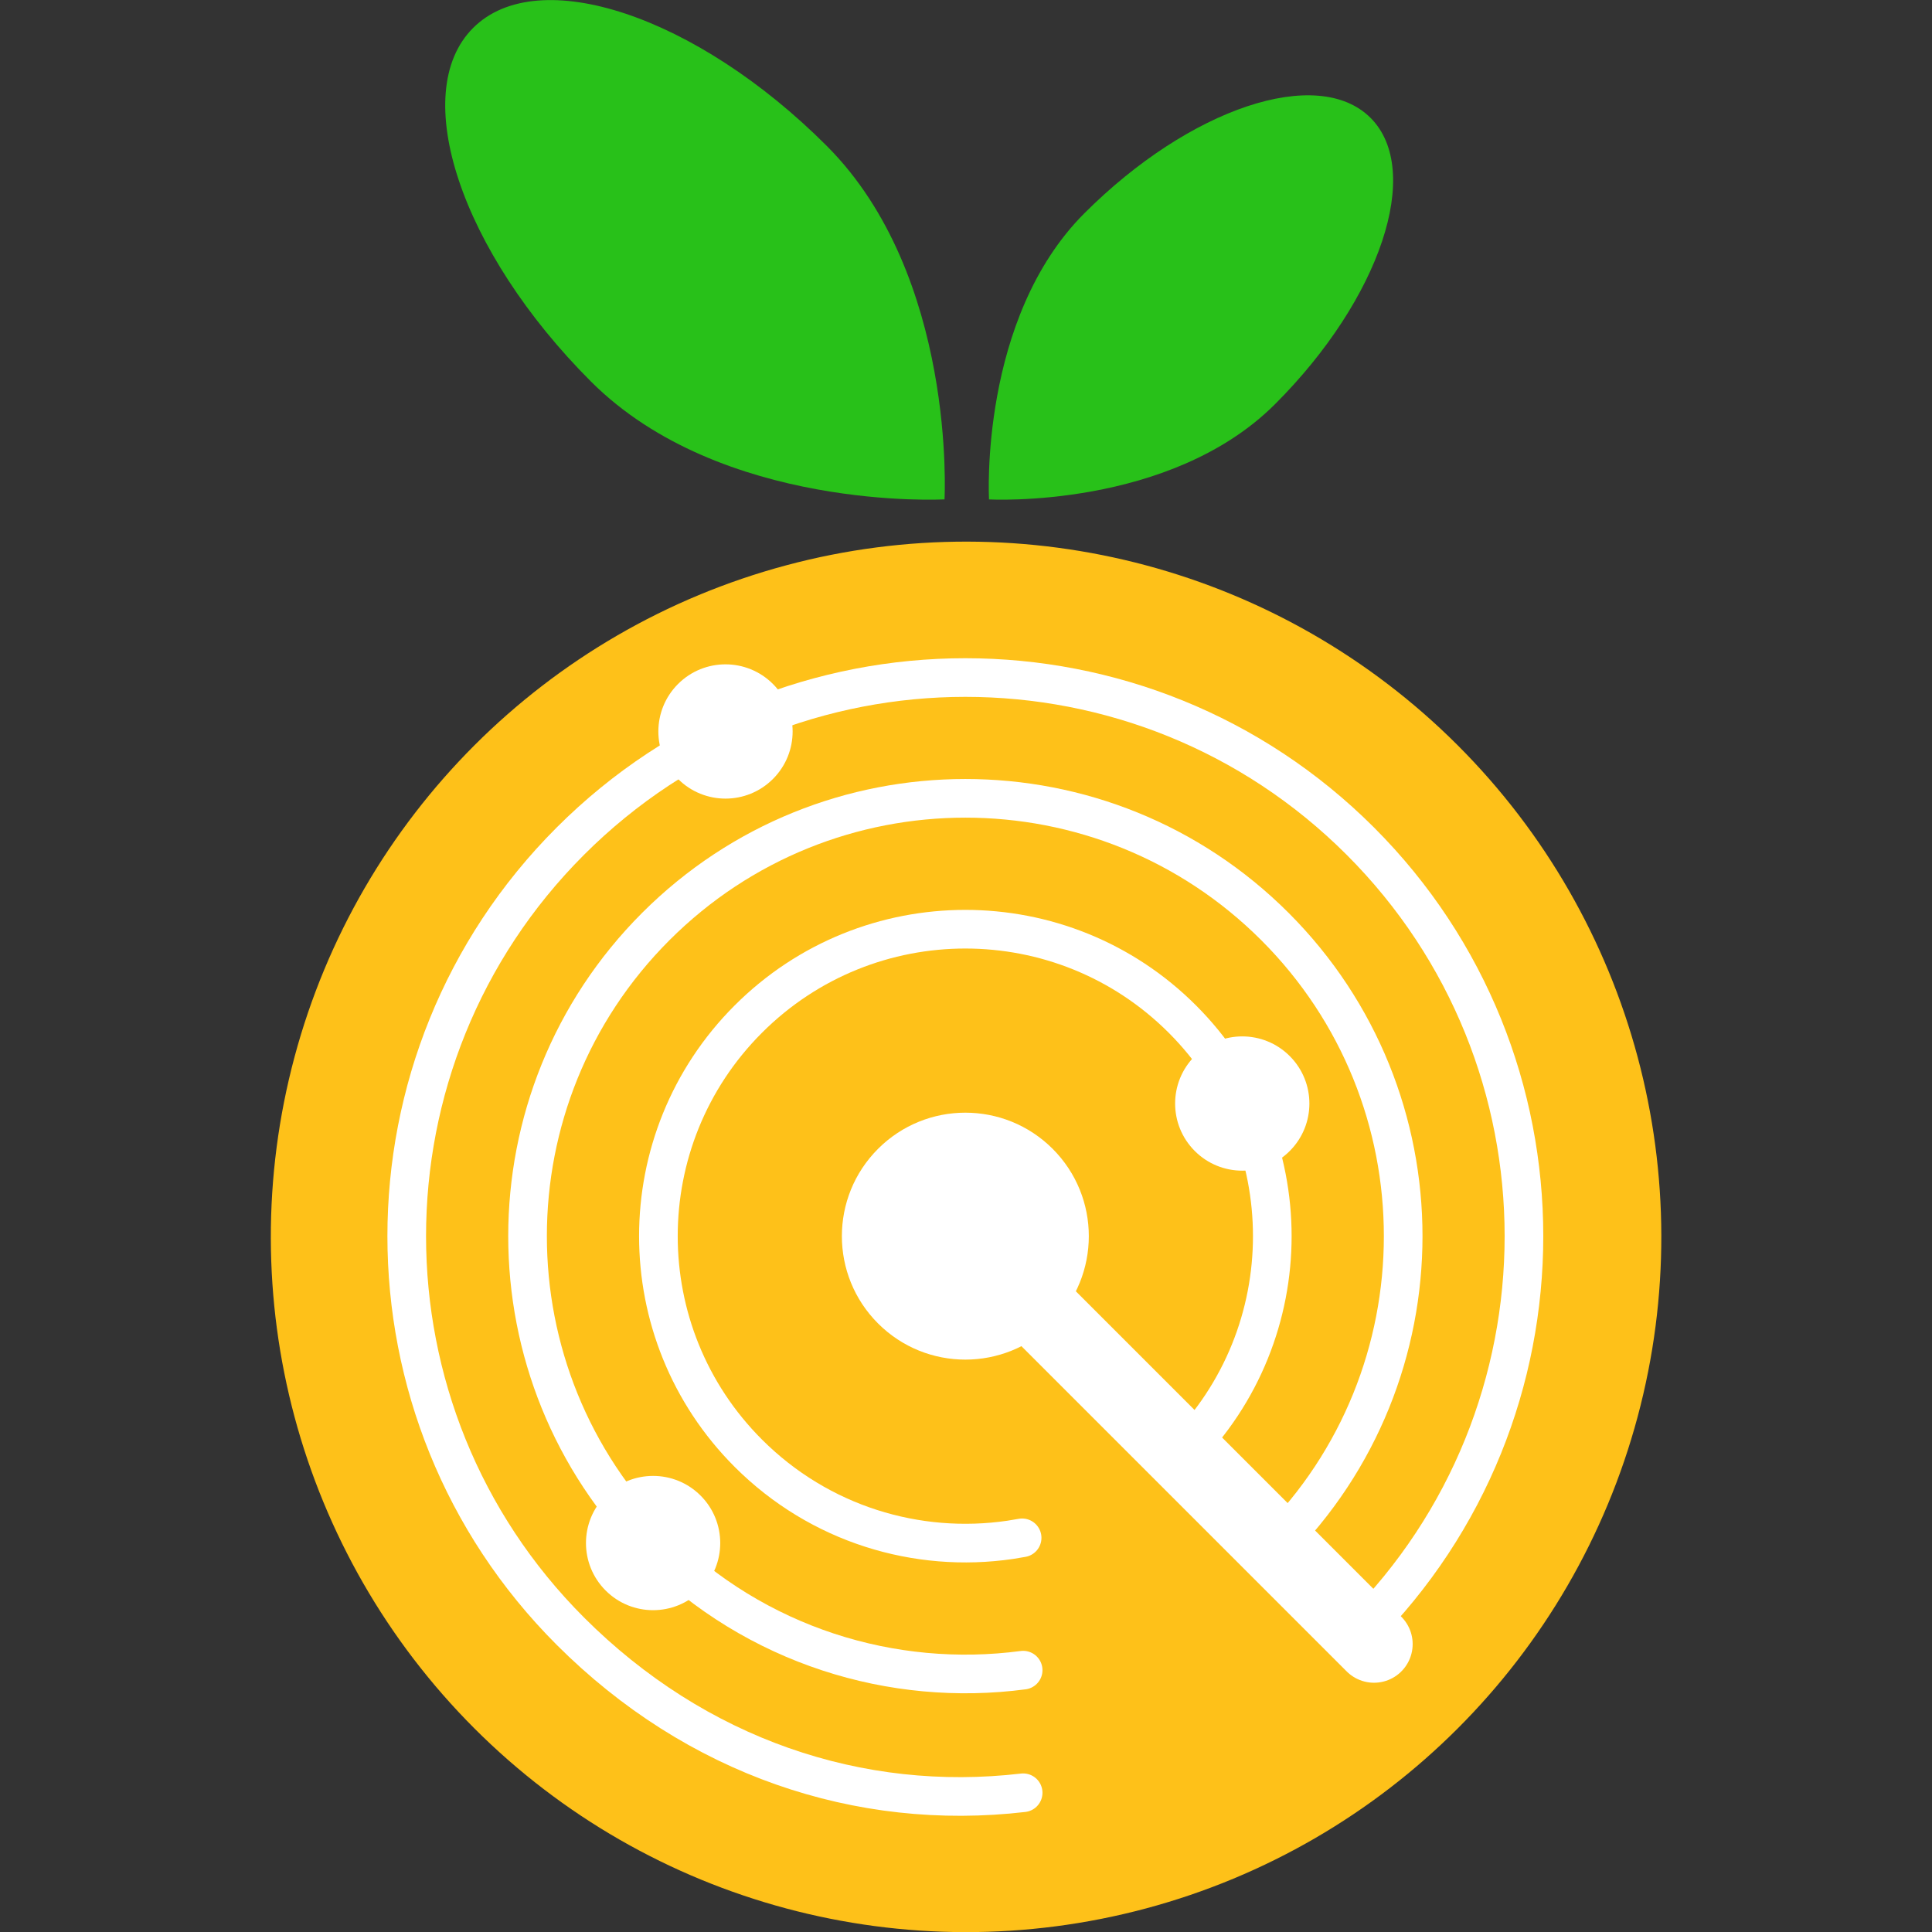 <?xml version="1.0" encoding="UTF-8" standalone="no"?>
<!-- Created with Inkscape (http://www.inkscape.org/) -->

<svg
   xmlns:dc="http://purl.org/dc/elements/1.1/"
   xmlns:cc="http://creativecommons.org/ns#"
   xmlns:rdf="http://www.w3.org/1999/02/22-rdf-syntax-ns#"
   xmlns:svg="http://www.w3.org/2000/svg"
   xmlns="http://www.w3.org/2000/svg"
   xmlns:sodipodi="http://sodipodi.sourceforge.net/DTD/sodipodi-0.dtd"
   xmlns:inkscape="http://www.inkscape.org/namespaces/inkscape"
   width="500"
   height="500"
   viewBox="0 0 132.292 132.292"
   version="1.1"
   id="svg8"
   sodipodi:docname="color logo.svg"
   inkscape:version="0.92.2 (5c3e80d, 2017-08-06)">
  <rect x="0" y="0" width="132.292" height="132.292" fill="#333333" stroke="none"/>
  <defs
     id="defs2">
    <clipPath
       clipPathUnits="userSpaceOnUse"
       id="clipPath16">
      <path
         d="M 0,192 H 192 V 0 H 0 Z"
         id="path18"
         inkscape:connector-curvature="0" />
    </clipPath>
    <clipPath
       clipPathUnits="userSpaceOnUse"
       id="clipPath26">
      <path
         d="M -4.88281e-4,192 H 192 V -4.88281e-4 H -4.88281e-4 Z"
         id="path28"
         inkscape:connector-curvature="0" />
    </clipPath>
    <clipPath
       clipPathUnits="userSpaceOnUse"
       id="clipPath34">
      <path
         d="M -4.88281e-4,192 H 192 V -4.88281e-4 H -4.88281e-4 Z"
         id="path36"
         inkscape:connector-curvature="0" />
    </clipPath>
    <clipPath
       clipPathUnits="userSpaceOnUse"
       id="clipPath38">
      <path
         d="M 0,192 H 192 V 0 H 0 Z"
         id="path40"
         inkscape:connector-curvature="0" />
    </clipPath>
    <clipPath
       clipPathUnits="userSpaceOnUse"
       id="clipPath42">
      <path
         d="M 0,192 H 192 V 0 H 0 Z"
         id="path44"
         inkscape:connector-curvature="0" />
    </clipPath>
    <clipPath
       clipPathUnits="userSpaceOnUse"
       id="clipPath116">
      <path
         d="M 0,192 H 192 V -4.88281e-4 H 0 Z"
         id="path118"
         inkscape:connector-curvature="0" />
    </clipPath>
    <clipPath
       clipPathUnits="userSpaceOnUse"
       id="clipPath120">
      <path
         d="M 0,192 H 192 V 4.88281e-4 H 0 Z"
         id="path122"
         inkscape:connector-curvature="0" />
    </clipPath>
    <clipPath
       clipPathUnits="userSpaceOnUse"
       id="clipPath124">
      <path
         d="M 192,192 H 0 V 0 h 192 z"
         id="path126"
         inkscape:connector-curvature="0" />
    </clipPath>
  </defs>
  <sodipodi:namedview
     id="base"
     pagecolor="#ffffff"
     bordercolor="#666666"
     borderopacity="1.0"
     inkscape:pageopacity="0.0"
     inkscape:pageshadow="2"
     inkscape:zoom="0.7"
     inkscape:cx="328.29597"
     inkscape:cy="274.96152"
     inkscape:document-units="px"
     inkscape:current-layer="layer2"
     showgrid="false"
     units="px"
     inkscape:showpageshadow="false"
     inkscape:window-width="1366"
     inkscape:window-height="705"
     inkscape:window-x="-8"
     inkscape:window-y="-8"
     inkscape:window-maximized="1"
     inkscape:object-paths="true" />
  <g
     inkscape:groupmode="layer"
     id="layer2"
     inkscape:label="Layer 2">
    <g
       transform="matrix(1.22,0,0,1.22,-138.821,-204.316)"
       id="g4224"
       style="stroke-width:0.82">
      <circle
         transform="rotate(-45)"
         style="opacity:1;fill:#fec119;fill-opacity:1;stroke:none;stroke-width:4.338;stroke-linecap:round;stroke-linejoin:round;stroke-miterlimit:4;stroke-dasharray:none;stroke-dashoffset:0;stroke-opacity:1;paint-order:normal"
         id="circle4202"
         cx="-48.708"
         cy="286.31"
         r="39.021" />
      <path
         style="opacity:1;fill:#28c119;fill-opacity:1;stroke:none;stroke-width:4.338;stroke-linecap:round;stroke-linejoin:round;stroke-miterlimit:4;stroke-dasharray:none;stroke-dashoffset:0;stroke-opacity:1;paint-order:normal"
         d="m 160.185,175.656 c 7.306,7.306 6.615,19.844 6.615,19.844 0,0 -12.537,0.692 -19.844,-6.615 -7.306,-7.306 -10.268,-16.191 -6.615,-19.844 3.653,-3.653 12.537,-0.692 19.844,6.615 z"
         id="path4204"
         inkscape:connector-curvature="0"
         sodipodi:nodetypes="scsss" />
      <path
         sodipodi:nodetypes="scsss"
         inkscape:connector-curvature="0"
         id="path4206"
         d="m 174.651,179.442 c -5.913,5.913 -5.354,16.061 -5.354,16.061 0,0 10.147,0.56 16.061,-5.354 5.913,-5.913 8.31,-13.104 5.354,-16.061 -2.957,-2.957 -10.147,-0.56 -16.061,5.354 z"
         style="opacity:1;fill:#28c119;fill-opacity:1;stroke:none;stroke-width:4.338;stroke-linecap:round;stroke-linejoin:round;stroke-miterlimit:4;stroke-dasharray:none;stroke-dashoffset:0;stroke-opacity:1;paint-order:normal" />
      <path
         inkscape:transform-center-x="-11.433778"
         inkscape:transform-center-y="11.433779"
         style="fill:none;stroke:#ffffff;stroke-width:4.338;stroke-linecap:round;stroke-linejoin:miter;stroke-miterlimit:4;stroke-dasharray:none;stroke-opacity:1"
         d="m 167.981,236.824 22.925,22.925"
         id="path4208"
         inkscape:connector-curvature="0" />
      <path
         style="opacity:1;fill:none;fill-opacity:1;stroke:#ffffff;stroke-width:2.169;stroke-linecap:round;stroke-linejoin:round;stroke-miterlimit:4;stroke-dasharray:none;stroke-dashoffset:0;stroke-opacity:1;paint-order:normal"
         d="m 171.213,268.093 c -9.196,1.075 -18.359,-2.015 -25.414,-9.07 -12.244,-12.244 -12.244,-32.096 0,-44.34 12.244,-12.244 32.096,-12.244 44.34,1e-5 12.244,12.244 12.244,32.096 0,44.34"
         id="path4210"
         inkscape:connector-curvature="0"
         sodipodi:nodetypes="csssc" />
      <path
         style="opacity:1;fill:none;fill-opacity:1;stroke:#ffffff;stroke-width:2.169;stroke-linecap:round;stroke-linejoin:round;stroke-miterlimit:4;stroke-dasharray:none;stroke-dashoffset:0;stroke-opacity:1;paint-order:normal"
         d="m 171.213,261.212 c -7.321,0.969 -14.994,-1.358 -20.619,-6.984 -9.596,-9.596 -9.596,-25.155 0,-34.752 9.596,-9.596 25.155,-9.596 34.752,1e-5 9.596,9.596 9.596,25.155 0,34.752"
         id="path4212"
         inkscape:connector-curvature="0"
         sodipodi:nodetypes="csssc" />
      <path
         style="opacity:1;fill:none;fill-opacity:1;stroke:#ffffff;stroke-width:2.169;stroke-linecap:round;stroke-linejoin:round;stroke-miterlimit:4;stroke-dasharray:none;stroke-dashoffset:0;stroke-opacity:1;paint-order:normal"
         d="m 171.156,253.785 c -0.226,0.042 -0.454,0.08 -0.681,0.114 -5.202,0.761 -10.685,-0.861 -14.688,-4.864 -6.728,-6.728 -6.728,-17.636 -1e-5,-24.364 6.728,-6.728 17.636,-6.728 24.364,1e-5 6.728,6.728 6.728,17.636 0,24.364"
         id="path4214"
         inkscape:connector-curvature="0"
         sodipodi:nodetypes="cssssc" />
      <circle
         transform="rotate(45)"
         style="opacity:1;fill:#ffffff;fill-opacity:1;stroke:none;stroke-width:2.169;stroke-linecap:round;stroke-linejoin:round;stroke-miterlimit:4;stroke-dasharray:none;stroke-dashoffset:0;stroke-opacity:1;paint-order:normal"
         id="circle4216"
         cx="256.704"
         cy="38.198"
         r="3.768" />
      <circle
         transform="rotate(45)"
         r="3.768"
         cy="32.455"
         cx="291.979"
         id="circle4218"
         style="opacity:1;fill:#ffffff;fill-opacity:1;stroke:none;stroke-width:2.169;stroke-linecap:round;stroke-linejoin:round;stroke-miterlimit:4;stroke-dasharray:none;stroke-dashoffset:0;stroke-opacity:1;paint-order:normal" />
      <circle
         transform="rotate(45)"
         style="opacity:1;fill:#ffffff;fill-opacity:1;stroke:none;stroke-width:2.169;stroke-linecap:round;stroke-linejoin:round;stroke-miterlimit:4;stroke-dasharray:none;stroke-dashoffset:0;stroke-opacity:1;paint-order:normal"
         id="circle4220"
         cx="286.04"
         cy="73.28"
         r="3.768" />
      <circle
         transform="rotate(45)"
         r="6.93"
         cy="48.708"
         cx="286.252"
         id="circle4222"
         style="opacity:1;fill:#ffffff;fill-opacity:1;stroke:none;stroke-width:4.338;stroke-linecap:round;stroke-linejoin:round;stroke-miterlimit:4;stroke-dasharray:none;stroke-dashoffset:0;stroke-opacity:1;paint-order:normal" />
    </g>
  </g>
</svg>

